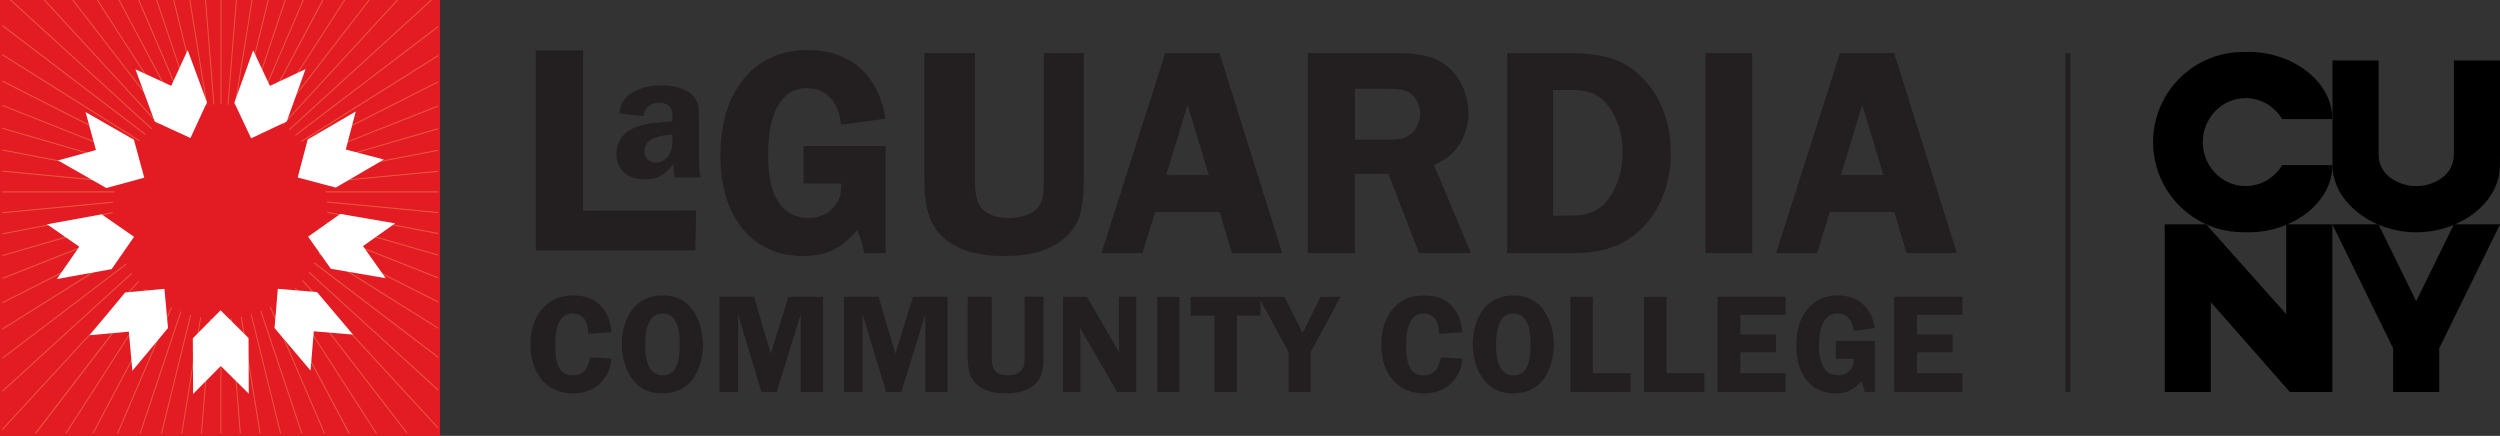 <svg xmlns="http://www.w3.org/2000/svg" viewBox="0 0 509.5 88.83"><rect x="0" y="0" width="509.5" height="88.83" fill="#333333" stroke="none"/><g id="a"><g id="b"><rect width="89.68" height="88.83" fill="#e31b23"></rect><polyline points=".48 72.89 .48 73.15 43.22 40.63 .48 79.61 .48 79.89 43.36 40.79 .48 87.39 .48 87.69 43.49 40.95 7.08 88.33 7.38 88.33 43.64 41.09 13.3 88.33 13.54 88.33 43.81 41.21 18.82 88.33 19.05 88.33 43.99 41.3 23.85 88.33 24.07 88.33 44.15 41.43 28.45 88.33 28.66 88.33 44.36 41.46 32.81 88.33 33.02 88.33 44.53 41.57 36.96 88.33 37.16 88.33 44.73 41.58 40.96 88.33 41.16 88.33 44.94 41.57 44.91 88.33 45.11 88.33 45.14 41.62 48.87 88.33 49.08 88.33 45.33 41.56 52.9 88.33 53.11 88.33 45.53 41.52 57.08 88.33 57.28 88.33 45.72 41.48 61.41 88.33 61.62 88.33 45.92 41.42 66.02 88.33 66.24 88.33 46.09 41.32 71.05 88.33 71.29 88.33 46.27 41.22 76.6 88.33 76.84 88.33 46.42 41.08 82.88 88.33 82.94 88.33 82.94 88.07 46.58 40.95 89.28 87.37 89.28 87.06 46.71 40.79 89.28 79.61 89.28 79.33 46.85 40.63 89.28 72.93 89.28 72.66 46.97 40.45 89.28 67.01 89.28 66.76 47.04 40.25 89.28 61.66 89.28 61.42 47.15 40.07 89.28 56.74 89.28 56.51 47.22 39.86 89.28 52.11 89.28 51.89 47.25 39.65 89.28 47.71 89.28 47.48 47.31 39.44 89.28 43.43 89.28 43.21 47.3 39.22 89.28 39.22 89.28 39 47.33 39 89.28 35.02 89.28 34.8 47.29 38.79 89.28 30.74 89.28 30.52 47.28 38.57 89.28 26.34 89.28 26.12 47.2 38.37 89.28 21.72 89.28 21.49 47.15 38.16 89.28 16.8 89.28 16.57 47.05 37.97 89.28 11.47 89.28 11.22 46.97 37.77 89.28 5.57 89.28 5.3 46.85 37.6 88.07 0 87.77 0 46.72 37.43 81.16 0 80.88 0 46.58 37.29 75.36 0 75.1 0 46.42 37.15 70.35 0 70.11 0 46.26 37.02 65.93 0 65.69 0 46.09 36.9 61.92 0 61.71 0 45.9 36.84 58.24 0 58.03 0 45.73 36.72 54.78 0 54.57 0 45.53 36.71 51.48 0 51.28 0 45.33 36.66 48.28 0 48.08 0 45.14 36.61 45.14 0 44.94 0 44.94 36.66 41.98 0 41.78 0 44.73 36.64 38.79 0 38.59 0 44.54 36.67 35.5 0 35.29 0 44.35 36.74 32.04 0 31.83 0 44.17 36.83 28.37 0 28.15 0 43.98 36.92 24.37 0 24.14 0 43.81 37.03 19.96 0 19.72 0 43.64 37.14 14.97 0 14.71 0 43.49 37.28 9.19 0 8.91 0 43.35 37.43 2.31 0 2 0 43.23 37.61 .48 5.07 .48 5.34 43.12 37.79 .48 11.03 .48 11.28 42.99 37.96 .48 16.41 .48 16.65 42.93 38.17 .48 21.38 .48 21.6 42.86 38.37 .48 26.03 .48 26.25 42.79 38.57 .48 30.46 .48 30.68 42.78 38.79 .48 34.77 .48 34.99 42.74 39 .48 39 .48 39.22 42.77 39.22 .48 43.24 .48 43.46 42.77 39.44 .48 47.54 .48 47.76 42.82 39.65 .48 51.98 .48 52.2 42.84 39.87 .48 56.62 .48 56.85 42.93 40.06 .48 61.58 .48 61.82 43 40.27 .48 66.95 .48 67.2 43.12 40.44" fill="#e8573f"></polyline><circle cx="44.84" cy="43.13" r="21.88" fill="#e31b23"></circle><g><polygon points="63.95 67.52 71.94 68.19 64.61 59.53 56.62 58.86 55.95 66.86 63.29 75.52 63.95 67.52" fill="#fff"></polygon><polygon points="16.16 50.28 11.58 56.87 22.75 54.85 27.32 48.26 20.73 43.69 9.57 45.71 16.16 50.28" fill="#fff"></polygon><polygon points="26.25 67.59 26.98 75.57 34.24 66.85 33.51 58.86 25.51 59.6 18.26 68.32 26.25 67.59" fill="#fff"></polygon><polygon points="73.98 50.15 80.53 45.52 69.35 43.6 62.79 48.23 67.42 54.78 78.61 56.7 73.98 50.15" fill="#fff"></polygon><polygon points="55.01 17.5 51.59 10.25 47.76 20.93 51.18 28.19 58.44 24.76 62.27 14.08 55.01 17.5" fill="#fff"></polygon><polygon points="34.89 17.49 27.6 14.13 31.53 24.78 38.82 28.13 42.18 20.85 38.25 10.21 34.89 17.49" fill="#fff"></polygon><polygon points="45 74.59 50.7 80.24 50.65 68.89 44.95 63.24 39.3 68.94 39.35 80.29 45 74.59" fill="#fff"></polygon><polygon points="70.47 30.47 72.51 22.71 62.71 28.42 60.67 36.18 68.43 38.23 78.23 32.51 70.47 30.47" fill="#fff"></polygon><polygon points="19.55 30.58 11.81 32.69 21.66 38.32 29.4 36.21 27.29 28.47 17.44 22.84 19.55 30.58" fill="#fff"></polygon></g></g></g><g id="c"><g><g><path d="M119.9,68.03c-.06-1.25-.17-1.77-.49-2.47-.47-1.05-1.45-1.66-2.7-1.66-2.38,0-3.55,2.15-3.55,6.51s1.13,6.08,3.63,6.08c1.92,0,3.02-1.19,3.46-3.66l4.39,.26c-.26,1.92-.61,2.88-1.45,4.04-1.42,1.98-3.66,3.05-6.42,3.05-5.26,0-8.66-3.92-8.66-10,0-2.85,.75-5.26,2.27-7.09,1.57-1.95,3.69-2.88,6.48-2.88s4.8,.93,6.13,2.76c.96,1.31,1.34,2.44,1.66,4.74l-4.74,.32Z" fill="#231f20"></path><path d="M141.06,63.03c1.42,1.95,2.21,4.5,2.21,7.29,0,2.53-.81,5.23-2.15,7.04-1.37,1.8-3.57,2.82-6.19,2.82s-4.56-.96-5.96-2.79c-1.45-1.92-2.24-4.45-2.24-7.27s.78-5.29,2.18-7.09c1.42-1.83,3.55-2.82,6.16-2.82s4.59,.93,5.99,2.82Zm-8.75,2.56c-.52,1.1-.84,2.79-.84,4.59,0,4.21,1.19,6.31,3.6,6.31s3.46-2.06,3.46-6.28-1.13-6.31-3.49-6.31c-1.28,0-2.18,.55-2.73,1.69Z" fill="#231f20"></path><path d="M150.43,64.07v15.81h-3.81v-19.39h7.06l3.4,11.6,3.6-11.6h7.06v19.39h-4.56v-15.81l-4.88,15.81h-3.11l-4.77-15.81Z" fill="#231f20"></path><path d="M175.82,64.07v15.81h-3.81v-19.39h7.06l3.4,11.6,3.6-11.6h7.06v19.39h-4.56v-15.81l-4.88,15.81h-3.11l-4.77-15.81Z" fill="#231f20"></path><path d="M212.66,72.59c0,3.17-.44,4.57-1.8,5.78-1.37,1.22-3.28,1.8-5.87,1.8-2.73,0-4.71-.64-6.07-1.92-1.22-1.22-1.71-2.82-1.71-5.67v-12.09h4.91v12.09c0,1.57,.15,2.24,.55,2.82,.49,.7,1.48,1.07,2.73,1.07s2.35-.41,2.85-1.05c.44-.55,.55-1.19,.55-2.85v-12.09h3.87v12.09Z" fill="#231f20"></path><path d="M231.56,79.89h-3.89l-7.59-13.11c.03,.32,.03,.58,.03,.67,.03,.44,.06,.73,.06,.84v11.6h-3.52v-19.39h4.88l6.6,11.42c-.06-.61-.09-.9-.09-1.28v-10.15h3.52v19.39Z" fill="#231f20"></path><path d="M240.38,79.89h-4.53v-19.39h4.53v19.39Z" fill="#231f20"></path><path d="M256.89,64.34h-4.8v15.55h-4.59v-15.55h-4.82v-3.84h14.21v3.84Z" fill="#231f20"></path><path d="M267.14,71.72v8.17h-4.54v-8.17l-6.1-11.22h5.26l3.72,7.36,3.66-7.36h4.07l-6.07,11.22Z" fill="#231f20"></path><path d="M293.31,68.03c-.06-1.25-.18-1.77-.49-2.47-.47-1.05-1.45-1.66-2.7-1.66-2.38,0-3.55,2.15-3.55,6.51s1.13,6.08,3.63,6.08c1.92,0,3.02-1.19,3.46-3.66l4.39,.26c-.26,1.92-.61,2.88-1.45,4.04-1.42,1.98-3.66,3.05-6.43,3.05-5.26,0-8.66-3.92-8.66-10,0-2.85,.75-5.26,2.27-7.09,1.57-1.95,3.69-2.88,6.48-2.88s4.8,.93,6.13,2.76c.96,1.31,1.34,2.44,1.66,4.74l-4.74,.32Z" fill="#231f20"></path><path d="M314.47,63.03c1.42,1.95,2.21,4.5,2.21,7.29,0,2.53-.81,5.23-2.15,7.04-1.37,1.8-3.57,2.82-6.19,2.82s-4.56-.96-5.96-2.79c-1.45-1.92-2.24-4.45-2.24-7.27s.79-5.29,2.18-7.09c1.42-1.83,3.55-2.82,6.16-2.82s4.59,.93,5.99,2.82Zm-8.75,2.56c-.52,1.1-.84,2.79-.84,4.59,0,4.21,1.19,6.31,3.6,6.31s3.46-2.06,3.46-6.28-1.13-6.31-3.49-6.31c-1.28,0-2.18,.55-2.73,1.69Z" fill="#231f20"></path><path d="M332.33,76.05v3.84h-12.29v-19.39h4.59v15.55h7.7Z" fill="#231f20"></path><path d="M347.34,76.05v3.84h-12.29v-19.39h4.59v15.55h7.7Z" fill="#231f20"></path><path d="M354.67,64.19v3.98h7.27v3.63h-7.27v4.24h9.24v3.84h-13.86v-19.39h13.86v3.69h-9.24Z" fill="#231f20"></path><path d="M382.09,79.89h-2.06c-.23-1.02-.29-1.19-.67-2.24-1.66,1.89-2.99,2.53-5.29,2.53-4.88,0-7.99-3.78-7.99-9.74,0-6.28,3.28-10.23,8.46-10.23,4.13,0,6.86,2.38,7.56,6.65l-4.3,.58c-.14-.99-.29-1.4-.58-1.95-.55-1.02-1.57-1.6-2.76-1.6-2.41,0-3.75,2.3-3.75,6.45s1.39,6.13,3.95,6.13c1.05,0,1.95-.41,2.53-1.19,.47-.64,.61-1.13,.61-2.15h-3.66v-3.63h7.96v10.38Z" fill="#231f20"></path><path d="M390.67,64.19v3.98h7.27v3.63h-7.27v4.24h9.24v3.84h-13.86v-19.39h13.86v3.69h-9.24Z" fill="#231f20"></path></g><g><g><g><path d="M180.48,51.57h-4.34c-.49-2.14-.61-2.5-1.41-4.7-3.48,3.97-6.29,5.31-11.12,5.31-10.27,0-16.8-7.94-16.8-20.47,0-13.2,6.9-21.51,17.78-21.51,8.68,0,14.42,5.01,15.89,13.99l-9.04,1.22c-.3-2.08-.61-2.93-1.22-4.09-1.16-2.14-3.3-3.36-5.8-3.36-5.07,0-7.88,4.83-7.88,13.57s2.93,12.89,8.31,12.89c2.2,0,4.09-.86,5.32-2.5,.98-1.34,1.28-2.38,1.28-4.52h-7.7v-7.64h16.74v21.81Z" fill="#231f20"></path><path d="M220.87,36.24c0,6.66-.92,9.59-3.79,12.16-2.87,2.57-6.9,3.79-12.34,3.79-5.74,0-9.9-1.34-12.77-4.03-2.57-2.57-3.6-5.93-3.6-11.91V10.82h10.32v25.42c0,3.3,.31,4.7,1.16,5.93,1.04,1.47,3.12,2.26,5.74,2.26s4.95-.86,5.99-2.2c.92-1.16,1.16-2.5,1.16-5.99V10.82h8.13v25.42Z" fill="#231f20"></path><path d="M261.33,51.57h-10.27l-2.51-8.37h-13.14l-2.57,8.37h-8.37l13.01-40.75h11.06l12.77,40.75Zm-14.97-15.89l-4.34-14.3-4.34,14.3h8.68Z" fill="#231f20"></path><path d="M276.12,51.57h-9.59V10.82h17.9c5.25,0,8.12,.73,10.57,2.75,2.63,2.14,4.28,5.8,4.28,9.47,0,2.93-1.1,5.86-3.06,7.94-.98,1.04-1.89,1.65-3.97,2.63l7.51,17.96h-10.57l-6.23-16.13h-6.84v16.13Zm0-23.1h5.87c3.18,0,3.91-.12,5.07-.85,1.41-.86,2.38-2.69,2.38-4.46,0-1.59-.73-3.12-1.89-4.03-1.22-.92-1.96-1.04-5.8-1.04h-5.62v10.39Z" fill="#231f20"></path><path d="M319.57,10.82c7.82,0,11.98,1.53,15.76,5.68,3.36,3.79,5.19,8.86,5.19,14.6s-1.77,10.75-5.07,14.54c-3.42,3.97-8.19,5.93-14.3,5.93h-13.99V10.82h12.4Zm-3.05,33.12h3.91c3.3,0,5.62-1.04,7.33-3.3,1.89-2.57,2.93-5.99,2.93-9.65s-1.04-6.9-2.87-9.35c-1.77-2.32-3.91-3.3-7.27-3.3h-4.03v25.6Z" fill="#231f20"></path><path d="M357.1,51.57h-9.53V10.82h9.53V51.57Z" fill="#231f20"></path><path d="M398.83,51.57h-10.27l-2.51-8.37h-13.14l-2.57,8.37h-8.37l13.01-40.75h11.06l12.77,40.75Zm-14.97-15.89l-4.34-14.3-4.34,14.3h8.68Z" fill="#231f20"></path></g><path d="M141.86,42.91l-.14,8.09h-32.54V10.24h9.65V42.93l23.03-.02Z" fill="#231f20"></path></g><path d="M137.53,36.19c-.22-1.19-.26-1.42-.26-2.39,0-.04,0-.26,.04-.49-1.79,2.43-3.25,3.25-5.9,3.25-3.51,0-5.79-2.02-5.79-5.15,0-2.61,1.46-4.56,4.11-5.56,1.46-.52,3.17-.82,7.32-1.16v-1.05c0-1.79-.9-2.69-2.73-2.69s-2.91,.93-3.14,2.69l-5-.49c.37-1.98,.93-2.99,2.09-3.88,1.61-1.23,3.88-1.87,6.57-1.87,2.99,0,5.41,.86,6.61,2.32,.78,1.01,1.01,1.98,1.01,4.7v8.33q0,2.2,.34,3.43h-5.26Zm-.49-8.81c-1.68,.19-2.35,.3-3.29,.63-1.6,.52-2.43,1.46-2.43,2.8s.93,2.35,2.31,2.35c1.94,0,3.4-1.79,3.4-4.11v-1.68Z" fill="#231f20"></path></g></g><g><polygon points="465.94 45.72 465.94 64.03 449.61 45.72 441.17 45.72 441.17 45.72 441.17 79.89 450.56 79.89 450.56 61.57 466.67 79.89 475.34 79.89 475.34 45.72 465.94 45.72"></polygon><path d="M509.5,31.37v-7.09h0s0,0,0,0V12.32h-9.19s-.21,0-.21,0V31.37c0,.84-.13,1.6-.39,2.28-.34,.88-.89,1.64-1.66,2.3-1.44,1.24-3.54,1.98-5.62,1.98h0s0,0,0,0c0,0,0,0,0,0h0s0,0,0,0c-2.08,0-4.18-.75-5.62-1.98-.77-.66-1.33-1.43-1.66-2.3-.26-.69-.39-1.45-.39-2.28V12.32h-.21s-9.19,0-9.19,0v11.96s0,0,0,0h0v9.37h0c0,7.55,8.16,13.56,16.64,13.68,.09,0,.18,0,.26,0,.03,0,.07,0,.1,0,.02,0,.04,0,.06,0h0s0,0,0,0c0,0,0,0,0,0,0,0,0,0,.01,0h0s.04,0,.06,0c.03,0,.07,0,.1,0,.09,0,.18,0,.26,0,8.49-.12,16.64-5.95,16.64-13.68h0v-2.28Z"></path><path d="M465.1,33.65c-1.52,2.53-4.22,4.23-7.32,4.27-.04,0-.08,0-.12,0-4.82,0-8.73-4.01-8.73-8.96,0-4.95,3.91-8.96,8.73-8.96,.04,0,.08,0,.12,0,3.1,.04,5.8,1.74,7.32,4.27h10.24c0-7.71-8.12-13.53-16.58-13.68-.02,0-.04,0-.06,0-.09,0-.18,0-.26,0-.03,0-.07,0-.1,0-.02,0-.04,0-.06,0h0s0,0-.01,0c0,0,0,0,0,0,0,0,0,0,0,0h0s-.04,0-.06,0c-.03,0-.07,0-.1,0-.09,0-.18,0-.26,0h-.69c-6.72,0-12.6,3.61-15.8,9.01-1.63,2.74-2.56,5.94-2.56,9.36h0s0,0,0,0c0,3.42,.94,6.62,2.56,9.36,3.2,5.39,9.08,9.01,15.8,9.01h.69c.09,0,.18,0,.26,0,.03,0,.07,0,.1,0,.02,0,.04,0,.06,0h0s0,0,0,0c0,0,0,0,0,0,0,0,0,0,.01,0h0s.04,0,.06,0c.03,0,.07,0,.1,0,.09,0,.18,0,.26,0,.02,0,.04,0,.06,0,8.46-.15,16.58-5.97,16.58-13.68h-10.24Z"></path><polygon points="500.11 45.72 492.42 61.39 484.73 45.72 475.33 45.72 487.72 70.97 487.72 79.89 497.12 79.89 497.12 70.97 509.5 45.72 500.11 45.72"></polygon></g><line x1="421.42" y1="10.82" x2="421.42" y2="79.89" fill="none" stroke="#231f20" stroke-miterlimit="10" strokeWidth="2"></line></g></svg>
